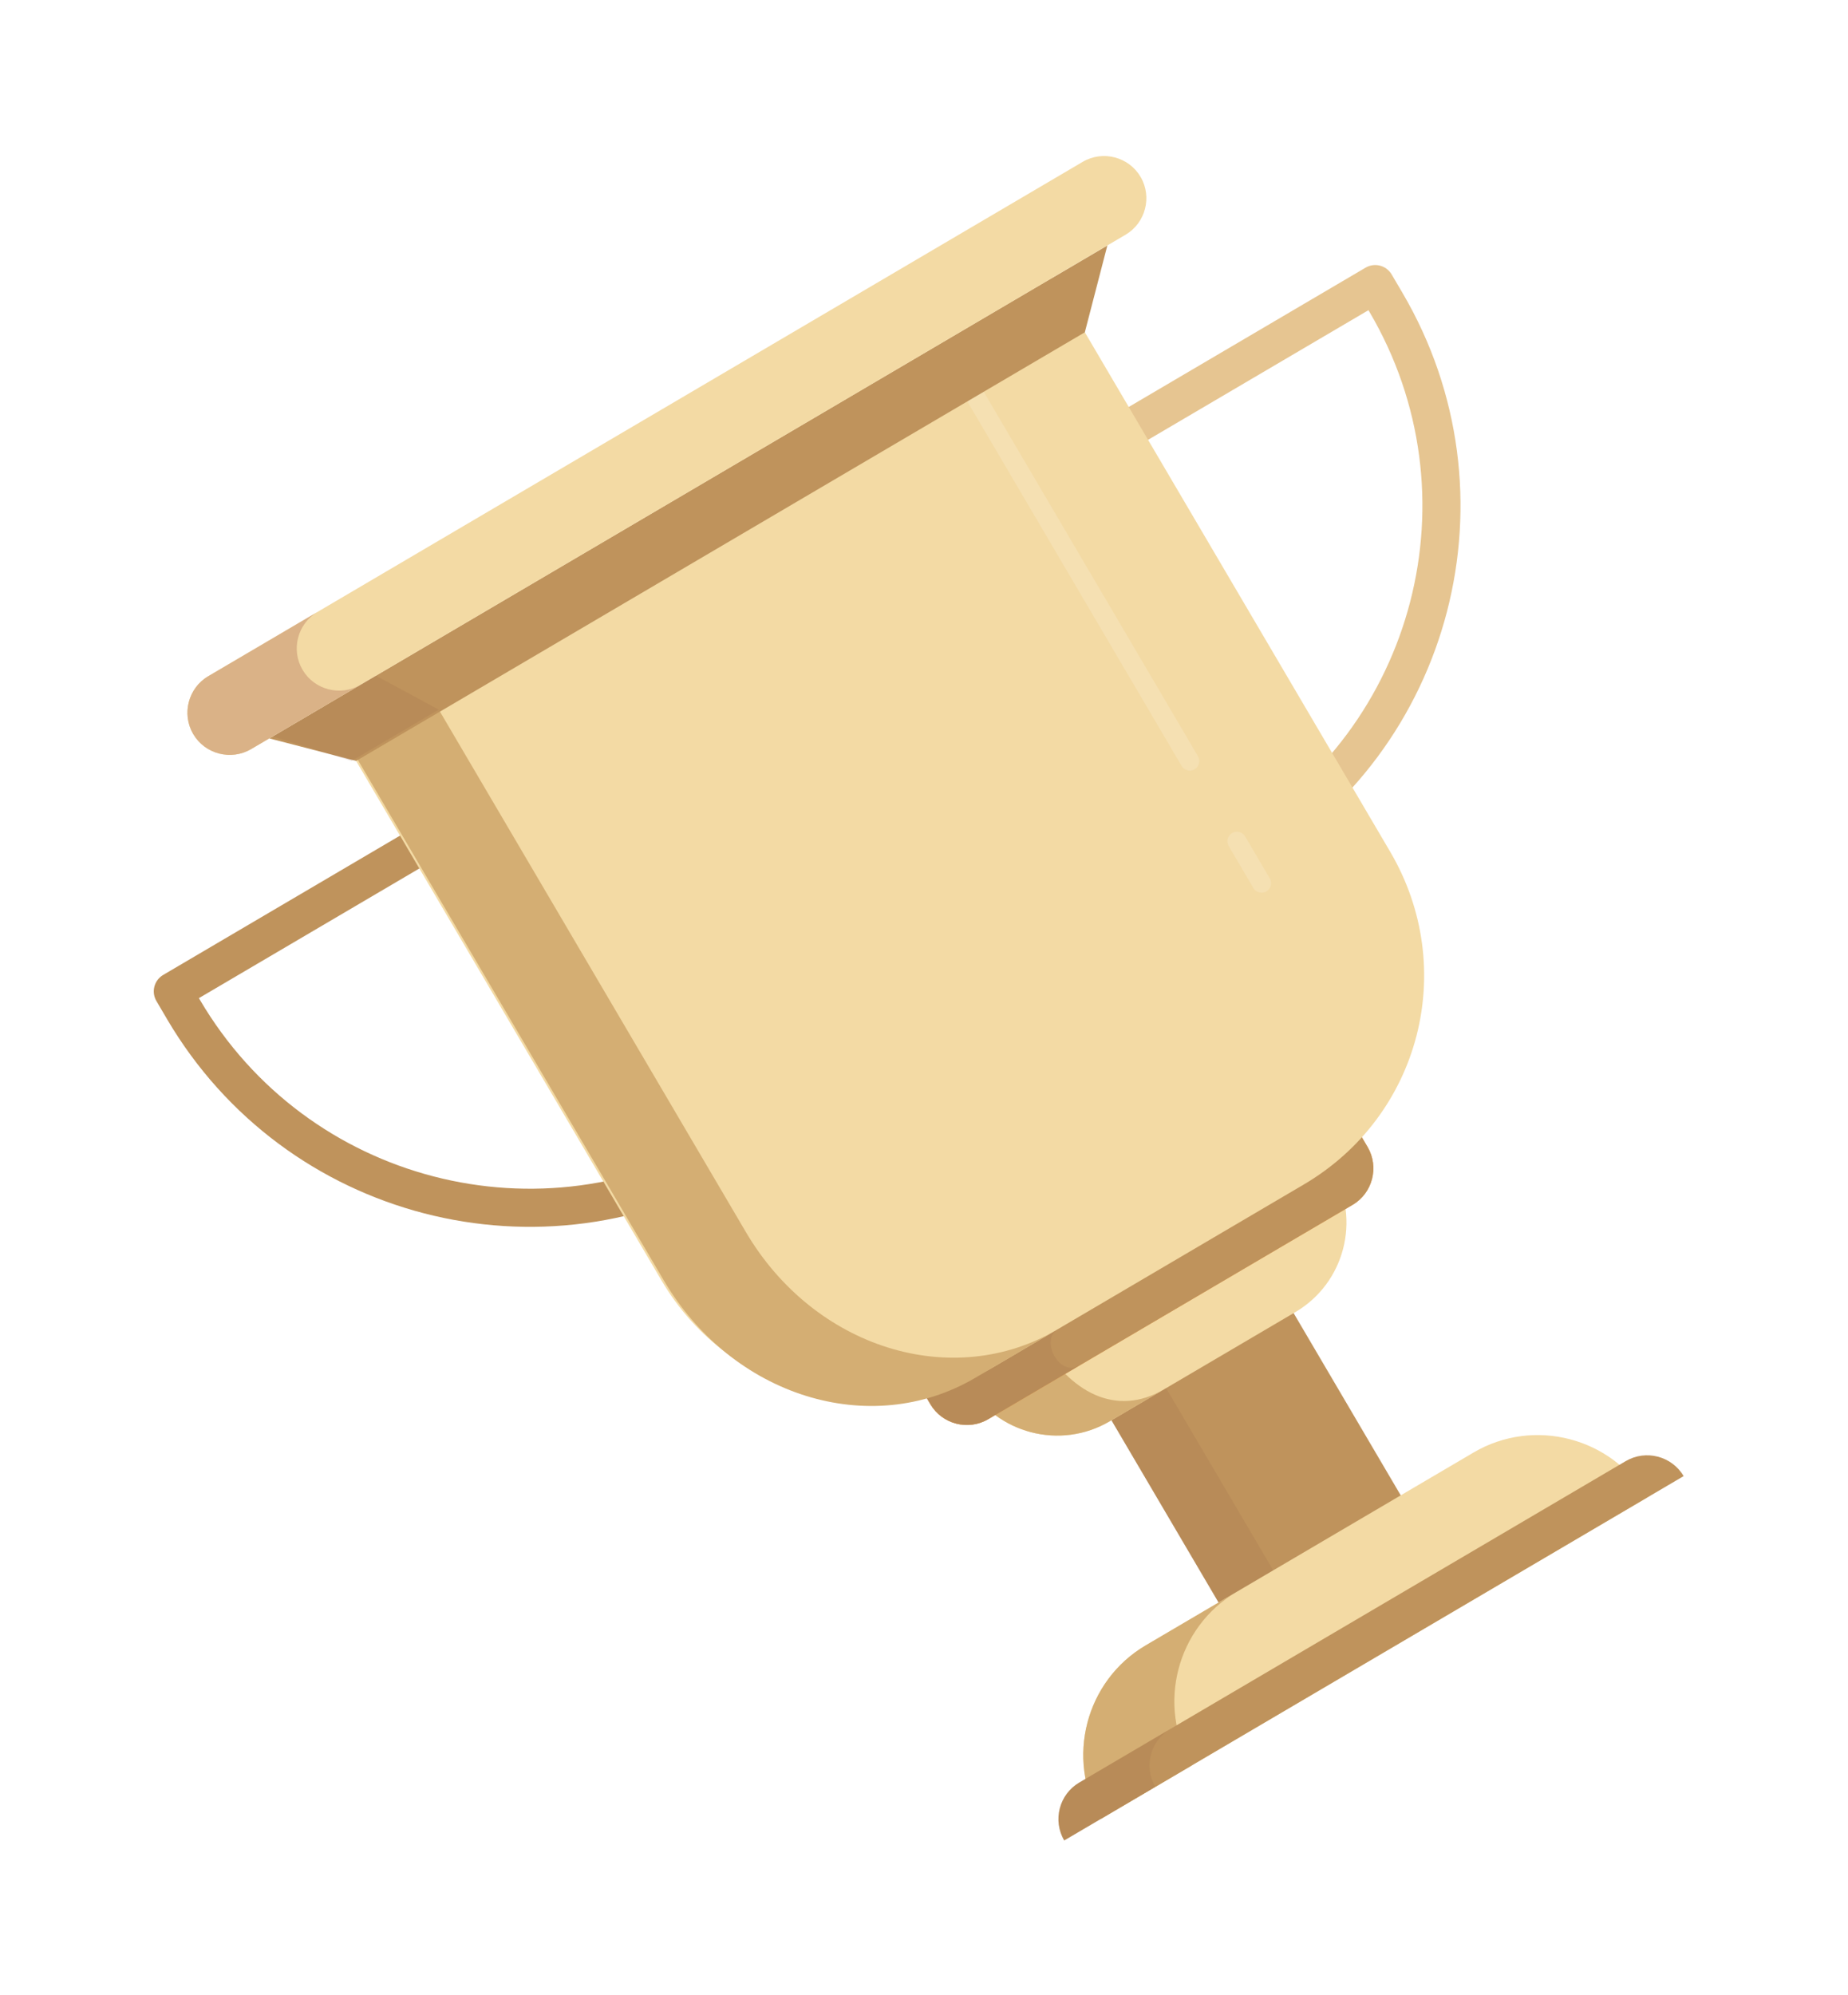 <svg width="139" height="150" viewBox="0 0 139 150" fill="none" xmlns="http://www.w3.org/2000/svg">
	<g filter="url(#filter0_d_67_267)">
		<path d="M77.153 90.099L90.856 82.042L106.165 108.078L92.462 116.135L77.153 90.099Z" fill="#BF935C" />
		<path opacity="0.2" d="M77.153 90.099L81.264 87.681L96.573 113.717L92.462 116.135L77.153 90.099Z" fill="#9F6C47" />
		<path d="M86.175 117.987L110.841 103.483C115.363 100.824 121.238 102.348 123.897 106.87L82.788 131.043C80.129 126.521 81.653 120.646 86.175 117.987Z" fill="#F3DAA4" />
		<path d="M86.175 117.988L93.026 113.959C88.504 116.618 86.98 122.493 89.639 127.015L82.787 131.044C80.128 126.522 81.653 120.647 86.175 117.988Z" fill="#D4AE73" />
		<path d="M83.462 101.143L97.439 92.924C101.138 90.748 102.38 85.961 100.205 82.261L99.319 80.754L71.912 96.869L72.799 98.376C74.974 102.076 79.762 103.318 83.462 101.143Z" fill="#F3DAA4" />
		<path d="M77.394 93.645L78.28 95.153C80.456 98.852 83.873 100.9 87.573 98.725L83.462 101.142C79.762 103.317 74.974 102.075 72.799 98.376L71.913 96.868L77.394 93.645Z" fill="#D4AE73" />
		<path d="M80.047 132.656L126.637 105.26C125.751 103.753 123.792 103.245 122.285 104.131L81.176 128.304C79.668 129.19 79.16 131.149 80.047 132.656Z" fill="#BF935C" />
		<path opacity="0.2" d="M81.176 128.303L88.028 124.274C86.52 125.161 86.012 127.119 86.898 128.626L80.047 132.655C79.161 131.148 79.669 129.189 81.176 128.303Z" fill="#9F6C47" />
		<path d="M67.56 95.741L100.447 76.402L102.865 80.513C103.751 82.02 103.243 83.979 101.736 84.865L74.33 100.981C72.822 101.867 70.864 101.359 69.977 99.851L67.56 95.741Z" fill="#F9A74E" />
		<path d="M67.56 95.741L100.447 76.402L102.865 80.513C103.751 82.02 103.243 83.979 101.736 84.865L74.33 100.981C72.822 101.867 70.864 101.359 69.977 99.851L67.56 95.741Z" fill="#BF935C" />
		<path opacity="0.2" d="M74.412 91.711L79.57 94.21C78.2 95.016 79.674 97.837 81.182 96.951L74.33 100.98C72.823 101.866 70.865 101.358 69.978 99.851L67.561 95.74L74.412 91.711Z" fill="#9F6C47" />
		<path d="M39.035 53.502L13 68.811L13.805 70.182C22.266 84.57 40.762 89.368 55.151 80.908" stroke="#BF935C" stroke-width="2.866" stroke-miterlimit="10" stroke-linecap="round" stroke-linejoin="round" />
		<path d="M77.403 30.939L103.439 15.63L104.245 17C112.705 31.388 107.907 49.885 93.519 58.345" stroke="#E6C591" stroke-width="2.866" stroke-miterlimit="10" stroke-linecap="round" stroke-linejoin="round" />
		<path d="M74.774 97.03L98.069 83.332C106.839 78.175 109.718 67.077 104.562 58.307L79.18 15.142L24.368 47.373L49.749 90.538C54.906 99.308 66.004 102.187 74.774 97.03Z" fill="#F3DAA4" />
		<path opacity="0.15" d="M73.375 24.088C73.375 24.088 87.073 47.383 89.491 51.494" stroke="white" stroke-width="1.433" stroke-miterlimit="10" stroke-linecap="round" stroke-linejoin="round" />
		<path d="M30.824 43.92L56.097 86.901C61.232 95.633 71.624 98.888 79.529 94.239L73.353 97.871C65.448 102.519 55.056 99.265 49.921 90.532L24.648 47.552L30.824 43.92Z" fill="#D4AE73" />
		<path d="M20.257 49.791L83.291 12.725L81.597 19.254L26.785 51.484L20.257 49.791Z" fill="#BF935C" />
		<path opacity="0.2" d="M27.835 44.846L33.002 47.626L26.44 51.484L19.961 49.476L27.835 44.846Z" fill="#9F6C47" />
		<path d="M15.663 45.113L81.437 6.437C82.945 5.55 84.903 6.058 85.789 7.566C86.676 9.073 86.168 11.031 84.66 11.918L18.886 50.595C17.378 51.481 15.42 50.973 14.534 49.465C13.647 47.958 14.155 46 15.663 45.113Z" fill="#F3DAA4" />
		<path d="M15.663 45.115L23.885 40.28C22.378 41.166 21.87 43.125 22.756 44.632C23.642 46.14 25.601 46.648 27.108 45.761L18.886 50.596C17.379 51.482 15.42 50.974 14.534 49.467C13.648 47.959 14.156 46.001 15.663 45.115Z" fill="#DAB287" />
		<path opacity="0.15" d="M93.036 57.523L94.889 60.675" stroke="white" stroke-width="1.433" stroke-miterlimit="10" stroke-linecap="round" stroke-linejoin="round" />
	</g>
	<defs>
		<filter id="filter0_d_67_267" x="0.103" y="0.268" width="137.997" height="149.582" filterUnits="userSpaceOnUse" color-interpolation-filters="sRGB">
			<feFlood flood-opacity="0" result="BackgroundImageFix" />
			<feColorMatrix in="SourceAlpha" type="matrix" values="0 0 0 0 0 0 0 0 0 0 0 0 0 0 0 0 0 0 127 0" result="hardAlpha" />
			<feOffset dy="5.732" />
			<feGaussianBlur stdDeviation="5.732" />
			<feColorMatrix type="matrix" values="0 0 0 0 0.692 0 0 0 0 0.565 0 0 0 0 0.395 0 0 0 1 0" />
			<feBlend mode="normal" in2="BackgroundImageFix" result="effect1_dropShadow_67_267" />
			<feBlend mode="normal" in="SourceGraphic" in2="effect1_dropShadow_67_267" result="shape" />
		</filter>
	</defs>
</svg>
